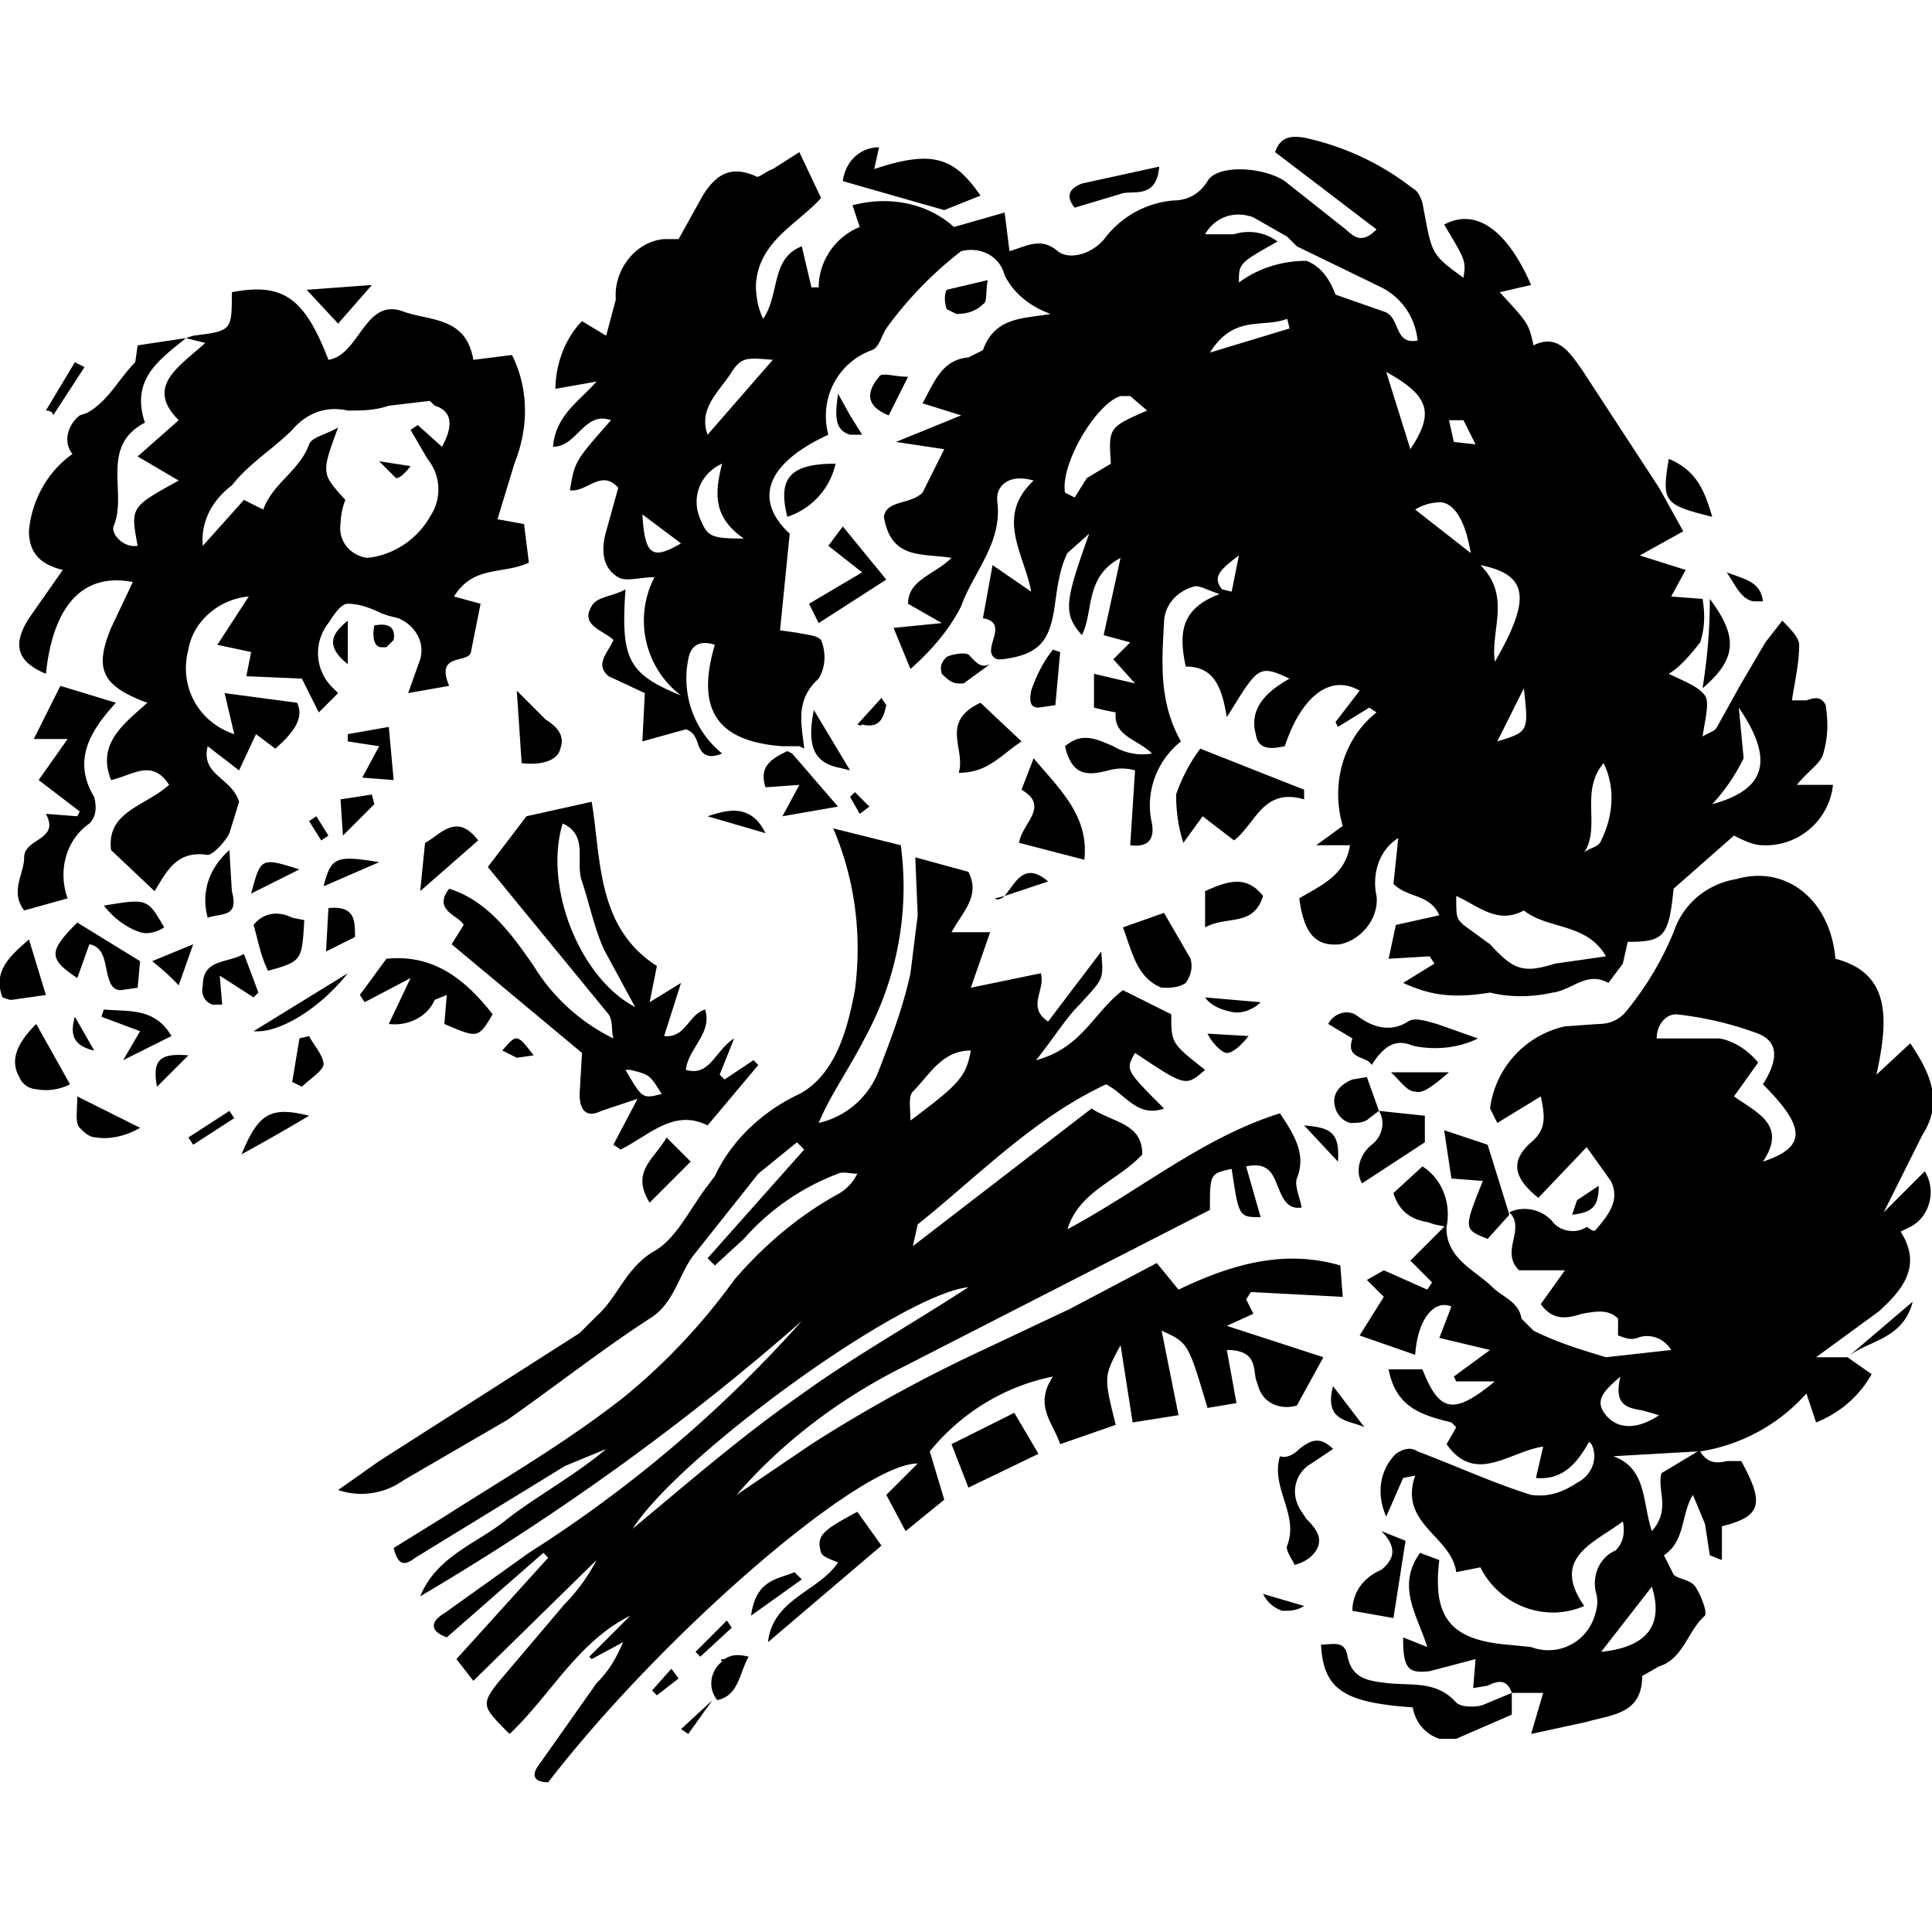 <svg xmlns="http://www.w3.org/2000/svg" viewBox="0 0 80 80"><path d="m22.3 73.1 2.4-3.4c.5-.5.8-1 1.1-1.7l-1.3.7-.1-.1 1.7-1.7c-2.2 1.1-3.3 3.3-5 4.9-1.1-1.1-1.2-1.2-.5-2.1l2.8-3.3c.5-.5 1-1.2 1.3-1.8l-5.1 5-.7-.9 3.8-4.2-.2-.2-4 3.5c-.8-.3-.6-.7-.1-1l3.5-2.5a53.7 53.7 0 0 0 11.3-9.6C28.3 59 23 62.8 17.4 66.1c.7-1.7 2.4-2.2 3.6-3.2 1.3-1 2.8-1.8 4.1-2.9l-1.7.7-6.2 3.8c-.4.3-.7.4-.9-.4l2.1-1.3c2.5-1.6 5.1-3.1 7.5-5 1.7-1.4 3.2-3 4.5-4.8 1.2-1.4 2.6-2.6 4.2-3.5.4-.2.7-.5.9-.9-.3 0-.6-.1-.8 0a9.8 9.8 0 0 0-3.9 2.7l-1.2 1.1-.3-.3 4-4.5-.3-.3-1.6 1.3-2.7 3.4c-.6.8-.8 2-1.8 2.6-2 1.3-3.9 2.8-5.9 4.2l-4.3 2.5a3 3 0 0 1-2.7.4l1.7-1.2 8.3-5.3.7-.7c.9-.8 1.2-2 2.4-2.7.9-.5 1.5-1.8 2.2-2.7l.3-.4c.7-1.5 2-2.7 3.5-3.4 1.5-.8 2-2.7 2.3-4.3.3-2.3 0-4.6-.9-6.7l2.8.7a13 13 0 0 1-1.5 8c-.6 1.2-1.4 2.3-1.9 3.5a3.5 3.5 0 0 0 2.5-2.2c.5-1.3 1-2.6 1.3-4l.3-2.4-.1-2.4 2.2.6c.5 1-.2 1.6-.7 2.5H41l-.8 2.3 2.9-.6c.2.7-.6 1.4.3 2l2.2-2.9c.1 1.2.1 1.1-.9 2.2-.6.6-1 1.3-1.8 2.3 1.9-.5 2.4-2 3.6-2.9l2 1c0 1.2 0 1.2 1.4 2.3-.8.7-.8.7-2.9-.7-.4.7-.4.7 1.2 2.3-1.1.4-1.6-.6-2.4-1-3 1.4-5.3 3.8-7.8 5.8l-.2.9 7.4-5.7c.9.6 2.1.6 2.1 1.9-1 1.1-2.6 1.5-3.1 3.1 3-1.6 5.6-3.8 8.8-4.8.6.9 1.1 1.7.7 2.7-.1.3.1.7.2 1.2-.6.1-.8-.4-1-.9-.2-.5-.4-1-1.3-.8l.6 2.1c-.9 0-.9 0-1.2-2-.9.2-.9.2-.9 1.7l-12.7 6.5c-2.6 1.3-5 3.1-6.9 5.3l3.1-2.1a60.2 60.2 0 0 1 7.1-3.9l3.6-1.7 3.6-1.9.9 1.1c2.1-1 4.3-1.7 6.7-1l.1 1.3-3.8-.2-.2.3.3.6-1.1.5 4 1.3-1.1 2c-.7.2-1.4-.1-1.6-.8l-.1-.3c-.1-.5 0-1.2-1.2-1.2l.4 2.2-1.2.2c-.8-2.7-.8-2.7-1.9-3.2l.7 3.5-1.9.3-.5-3.2c-.7 1.3-.7 1.3-.2 3.3l-2.3.8c-.3-.9-1.1-1.6-.3-2.8-2 .4-3.8 1.5-5.1 3.1l.6 2-1.6 1.3-.8-1.5 1.3-1.3c-2.4 0-10.6 7.1-15.3 13.2-.6 0-.7-.3-.4-.7zm3.9-9.8c2.4-2 4.6-3.9 6.9-5.5 2.2-1.6 4.7-3 7-4.5-2.8.3-12 7-13.9 10zm11.6-18.1c-.2.2-.1.7-.1 1.2 2-1.5 2.3-1.8 2.5-2.9-1.2 0-1.7 1-2.4 1.7zm-9.6 26.4 1.3-1.2-1 1.4-.3-.2zM27 70l.8-.9.3.4-.9.7-.2-.2zm2.5.4-.1.1.1-.1zm0 0c.1 0 .1 0 0 0 .1 0 .1 0 0 0zm.5-1.7c.3-.2.6-.2 1-.1-.4.7-.4 1.6-1.3 1.8-.4-.5-.3-1.2.2-1.6-.1-.1 0-.1.1-.1zm-1.2-.3 1.3-1.3.2.3-1.3 1.2-.2-.2zm5.9-3.7c-.2-.1-.6-.2-.7-.4-.2-.7 0-.9 1.5-1.7l1 1.4-4.7 4c.2-1.8 2.1-2.1 2.9-3.3zm-1.8.4.3.3-2.1 1.5c.2-1.5 1.1-1.5 1.8-1.8zm25.6 5.6c-2.8-.2-3.7-.7-3.8-2.6.5 0 1-.2 1.1.5.2.9.8 1 1.7 1.1 1 .1 2-.1 2.8.8.2.2.8.2 1.1.1l1.2-.5v.9l-2.3 1h-.7c-.6-.2-1-.7-1.1-1.3zm5.4-.6h-1.3c-.2-.6-.6-.5-1-.3l-.6.1.1-1.2-1.9.5c-.9.1-1.1-.1-1.1-1.4l1 .4c-.4-1.3-1.3-2.5-.3-3.9l.8.3c-.3 2.4.5 3.3 2.8 3.5l1 .1A2 2 0 0 0 66 67c.1-.3.2-.6.1-1-.2-.7.1-1.5.8-1.8.3-.3.4-.7.3-1.2-1.2.9-3 1.5-1.6 3.5-1.6.7-3.5 0-4.3-1.6l-1 .2c-.2-1.5-2.4-2-1.7-4l-.5.1-.7 1.6c-.4-.9-.3-1.9.4-2.6.3-.2.6-.3.9-.1 1.6.6 3.1 1.3 4.7 1.8.7.1 1.3-.1 1.9-.5.6-.3.9-1 .6-1.6l-.1-.1c-.5.9-1.1 1.6-2.2 1.5l.3-1.3c-1.4.2-2.8 1.6-4-.1l.4-.7-.2-.2c-1.2-.3-2.3-.6-2.6-2.2h1.4c.7 1.8 1.3 1.9 3 .5h-1.6l-.1-.2 1.5-1.1-2.1-.5.5-1.3c-.7-.3-1.4.5-1.5 2l-2.3-.8 1-1.6-.7-.7.7-.4 1.8.8.2-.3-.9-.9 1.5-1.5c-.1 1.4 1.2 1.9 1.9 2.6.4.4 1.1.6 1.2 1.3l.5.5c1 .5 2 .8 3 1.1l2.7-.3c-.3-.5-.9-.7-1.4-.5-.3.1-.5 0-.8-.1v-.7c-.4-.4-.9-.3-1.5-.2-.6.2-1.2.3-1.7-.4l1-1.4h-1.9c-.8-.8.3-1.7-.4-2.4.6-.3 1.4-.1 1.8.4.3.4 1 .5 1.4.2.3.2.3.2.4.1.5-.6 1-1.2.6-2l-1-1.4-2 2.1c-1-.8-1.2-1.5-.3-2.3.6-.5.6-1 .4-1.9L62 46.5l-.3-.6a4 4 0 0 1 3.1-3.4l1.4-.1c.5 0 .9-.2 1.2-.6.8-1 1.4-2 1.9-3.2.4-1.2 1.4-2 2.6-2.2 2.1-.6 3.9.9 4.1 3.3 2.3.6 2.2 2.5 1.7 4.8l1.4-1.3c.8 1.2 1.4 2.4.5 3.8L78 50.2l1.7-1.7c.5.8.2 1.9-.6 2.3l-.4.2c.9 1.4.1 2.4-.9 3.3l-2.6 1.9h1.3l2.7-2.3c-.4 1.6-1.9 1.6-2.7 2.3l1 .7c-.5.9-1.3 1.6-2.3 2l-.4-1.2a7.4 7.4 0 0 1-4.4 2.4c.3.5.7.5 1.1.4h.6c1 1.8.8 2.3-.8 2.7v1.4l-.5-.2-.2-1.3-.5-1.2c-.5.8-.3 1.9-1.2 2.5l.4.8c.2.2.7.2.9.5.2.3.5 1 .4 1.2-.7.6-.9 1.8-1.9 2.1l-.7.4c0 1.6-1.3 1.6-2.3 1.9l-2.3.5.5-1.7zm2.4-1.7c1.9-.2 2.6-1.1 2.1-2.7l-2.1 2.7zm.5-8.1c1.4.5 1.2 1.9 1.6 3.1.8-.9.2-1.7.4-2.4l1.5-.9-3.5.2zm-.3-1.7c.5.6 1.3.6 2.2 0l-.7-.2c-.6-.1-1.2-.2-.9-1.4-.7.6-1.1 1-.6 1.6zM72.8 44l-1 1.4c1 .7 2.2 1.2 1.2 2.7 1.8-.6 1.8-1.4 0-3.2.5-.8.8-1.7-.2-2.1a14 14 0 0 0-3.4-.8c-.4 0-.8.4-.8 1h2.6c.6.1 1.2.5 1.6 1zM62.6 70.1c.1 0 0 0 0 0zm.1 0c-.1 0 0 0 0 0zM52.3 66l1.7.5c-.3.2-.6.2-.9.2-.3-.1-.6-.3-.8-.7zm4.9-1c.5-.4.7-.9 0-1.6l1 .4-.5 3.2-1.7-.3c0-.8.5-1.4 1.2-1.7zm-3.9-1c.5-1.3-.7-2.4-.3-3.7.3.1.6-.1.8-.3.4-.3.8-.6 1.4 0l-.9.6c-.7.4-.9 1.3-.4 2l.2.3c.4.4.7.8.4 1.3-.2.3-.5.5-.9.6 0-.1-.4-.6-.3-.8zm-13.9-4.2 2.6-1.3 1 1.7-2.9 1.4-.7-1.8zm15.8-2.4 1.3 1.7c-.6-.3-1.7-.2-1.3-1.7zM3.3 46.7c-.2-.2-.1-.7-.1-1.3l2.6 1.3c-.5.3-1.2.5-1.8.4-.3 0-.5-.2-.7-.4zm4.5.4L9.5 46l.2.3L8 47.4l-.2-.3zm5-.9a93 93 0 0 1-2.8 1.6c.7-1.7 1.2-2 2.8-1.6zm-12-1.6c-.4-.7-.1-1.4.7-2.2l1.4 2.5c-.4.2-.9.3-1.4.2a.8.8 0 0 1-.7-.5zm26.8 2.5 1 1-1.7 1.7c-.8-1.3.2-1.8.7-2.7zM7.8 43.7 6.5 45c-.2-1.1.1-1.4 1.3-1.3zm-2-1-1.6-.6.1-.3c1 .1 2.1-.1 2.8 1.1l-2 1 .7-1.2zm-2.7-.6.8 1.4c-.9-.2-1-.7-.8-1.4zm22.3 5.3 1-1.9-1.5.5c-.6.3-.9 0-.9-.7l.1-1.7-5.4-4.5.5-.8c-.2-.4-1.3-.6-.6-1.5 1.6.5 2.6 1.9 3.5 3.2a8 8 0 0 0 3.3 3c-.1-.3 0-.7-.2-1l-5-6.1 1.6-2.1 2.7-.6c.4 2.4.2 5.2 2.7 6.8l-.3 1.5 1.3-.8-.7 2.2c.9.1 1-.9 1.7-1.1.3 1-.7 1.6-.8 2.5 1 .3 1.2-.8 2-1.3l-.6 1.5.2.2 1.2-.8.2.2-2.1 2.5c-1.4-.7-2.4.4-3.6 1l-.3-.2zm.5-3.1c.7 1.2.7 1.2 1.5 1-.5-.8-.5-.8-1.3-1h-.2zm.4-2.6L25 39.3c-.4-.9-.6-1.9-.9-2.8-.3-.8.3-1.9-.8-2.4-.8 2.6.7 6.4 3 7.6zm-14.2 3.1.3-1.8.4-.1c.2.4.6.8.6 1.2-.1.3-.6.6-.9.9l-.4-.2zm-12-3.5c-.4-1.1.3-1.7 1.1-2.4l.7 2.3-1.4.2H.4l-.3-.1zm14.3-1c-1.1 1.4-2.8 2.5-3.9 2.4l3.9-2.4zm-10-.2c-.1-.5-.2-.9-.7-1l-.5 1.4c-1.2-.8-1.2-1.1 0-2.3l2.6 1.6-.1 1.1-.7.1c-.4 0-.5-.4-.6-.9zm4 .7c0-1.1 1-.9 1.7-1.3l.6 1.6-.2.2-1.4-.9.1 1.2h-.4c-.3-.1-.5-.4-.4-.8zm13 3-.6-.3c.6-.7.6-.7 1.3.2l-.7.1zm40 5.1-1.3-.1-.3-2 1.8.6.9 2.9-.9 1c-1-.4-1-.4-.2-2.4zM6.3 39.8l1.7-.7-.6 1.7a10 10 0 0 0-1.1-1zm10.7.7-1.9 1-.2-.3 1.1-1.5c2-.2 3.3.9 4.4 2.3-.6 1-.6 1-2 .4l.1-1.2-.5.2c-.3.7-1.1 1.1-1.9 1l.9-1.9zm42.9 10.2c0 .1 0 .1 0 0 0 .1 0 .1 0 0zm-2.2-1.3 1.2-1.1c.8.5 1.2 1.5 1 2.5l-.5-.1-.3-.1c-.7-.1-1.2-.5-1.4-1.2zm4.9 1c0 .1 0 0 0 0zm0 0c0 .1 0 .1 0 0zm-5.8-3c.4-.3.6-.9.3-1.4l1.9.2v1.1L56.4 49c-.3-.5-.1-1.2.4-1.6zm-46.3-9.1c.4-.5 1-.6 1.6-.3l.5.1c-.1 1.7-.1 1.7-1.5 2.1-.3-.6-.4-1.2-.6-1.9zm54.8 11.4.9-.6c0 .9-.3 1.1-1.1 1.2l.2-.6zm-61-12.2c1.8-.3 1.8-.3 2.5.9-.3.2-.7.3-1 .2-.6-.2-1.1-.6-1.5-1.1zm-3.3-2c0-.8 1.5-.7.9-1.8l1.3.1.1-.2-1.7-1.3 1.2-1.7H1.4l1.1-2.2 2.3.7C3.7 30.3 3 31.5 3.9 33c.1.4.1.8-.2 1.1-1 .7-1.3 2-.9 3.1l-1.8.5c-.6-.8 0-1.5 0-2.2zm53 11.1c1 .1 1.5.2 1.4 1.5L54 46.6zm-40.4-9c1.1-.1 1.1.5 1.1 1.2l-1.2.6.1-1.8zm-4.1-2.4.1 1.7c.3 1.1-.4.9-1 1.1-.3-1.1.1-2.1.9-2.8zm45.8 10.7c-.2-.6.2-1 .7-1.2l.6-.1.5 1.4-.4.3c-.2.2-.5.2-.8.2a.9.9 0 0 1-.6-.6zM4.6 35.2C4.4 33.6 6 33.4 7 32.5c-.7-1.1-1.5-.4-2.4-.2-.6-1.5.5-2.3 1.5-3.2-1.9-.7-2.2-1.4-1.5-3.1l.9-1.9c-2.1-.4-3.3 1-3.6 3.8-1.2-.5-1.4-1.2-.7-2.3l1.4-2c-.8-.2-1.4-.6-1.4-1.6.1-1.3.8-2.5 1.8-3.2-.4-.5-.2-1.2.3-1.6l.3-.1c.9-.5 1.3-1.4 2-2.1l.1-.7 2-.3.3-.1c1.6-.2 1.6-.2 1.6-1.8 2.1-.4 3 .2 4 2.8 1.3-.2 1.5-2.6 3.1-2 1.1.4 2.6.2 2.9 2l1.6-.2c.7 1.4.7 3 .1 4.5l-.7 2.3 1.1.2.2 1.6c-1.1.5-2.3.1-3.1 1.4l1.1.3-.4 2c-.1.5-1.5 0-.9 1.4l-1.7.3.5-1.4c.2-.7-.2-1.4-.9-1.7l-.4-.1-.3-.1c-.4-.2-.9-.4-1.4-.4-.3 0-.6.5-.8.8a2 2 0 0 0 .2 2.7l.2.2-.8.8-.7-1.4-2.3-.1.2-1-1.4-.3 1.3-2c-1.2.1-2.3 1-2.5 2.2-.4 1.5.4 3 1.9 3.5l-.4-1.7 3 .4c.3.6-.1 1.2-.9 1.9l-.8-.6-.7 1.5-1.3-1c-.3 1.2 1 1.3 1.3 2.3l-.4 1.3c-.2.4-.7.9-.9.9-1.3-.2-1.7.7-2.2 1.5l-1.8-1.7zM6 17.5c-1.9 1-.7 2.9-1.3 4.3-.1.3.4.9 1 .8-.3-1.6-.3-1.6 1.7-2.7l-1.7-1 1.7-1.5c-1.4-1.4 0-2.2 1.1-3.2l-.8-.2c-1.1.9-2.3 1.7-1.7 3.5zm11.8-.9-1.7.2c-.6.2-1.1.2-1.7.2-.9-.2-1.7.1-2.3.8-.8.8-1.8 1.4-2.5 2.3-.8.6-1.3 1.5-1.2 2.5l1.7-1.9.8.4c.4-1.1 1.5-1.6 1.9-2.7.1-.3.7-.4 1.2-.7-.7 1.9-.7 1.9.3 3a3 3 0 0 0-.2 1c-.1.7.4 1.3 1.1 1.4 1.1-.1 2.1-.8 2.6-1.7a2 2 0 0 0-.1-2.4l-.7-1.2.3-.2 1 .9c.5-.9.4-1.5-.3-1.7l-.2-.2zM12.4 36l-2 1c.4-1.5.4-1.5 2-1zm44.7 10zM15.7 35.7l-2.3 1c.3-1.2.5-1.3 2.3-1zm41.9 8.7H60c-.7.6-1.1.9-1.4.8-.3 0-.5-.3-1-.8zM50 42.8l1.7.1c-.4.5-.7.7-.9.7s-.6-.4-.8-.8zm-32.4-7.9c.6-.3 1.3-1.3 2.2-.1l-2.4 2.1.2-2zM56 43l-1-.6c.2-.4.7-.6 1.1-.4l.3.2c.6.4 1.3.5 1.9.1.3-.2.8 0 1.2.1l1.7.6c-.8.4-1.8.5-2.7.3-.7-.3-1.2 0-1.7.8-.2-.4-1.1-.2-.8-1.1zm-43.2-9 .3-.2.5.8-.3.2-.5-.8zm37.1 7.3 2.3.2c-.3.3-.8.5-1.2.4-.5-.1-.9-.3-1.1-.6zm-35.8-8.2 1.3-.2.1.4-1.3 1.3-.1-1.5zm34 7.8c-1-.4-1.2-1.4-1.6-2.5l1.7-.6 1.1 1.9c.1.4 0 .7-.2 1-.3.2-.6.2-.9.2h-.1zm10-.2 1.3-.8-.2-.3-1.7.1.3-1.4 1.8-.4c-.4-.9-1.3-.7-1.9-1.3l.2-1.9c-.8.5-1.1 1.5-.9 2.4.1.9-.6 1.8-1.5 2-1 .1-1.5-.4-1.7-1.9.8-.5 1.9-.9 2.1-2.2h-1.4l1.1-.8c-.5-1.7 0-3.6 1.4-4.7l-.3-.2-1.3.8-.1-.2 1-1.3c-1.2-.7-2.4.2-3.1 2.3-.5.1-1.1.2-1.2-.5-.3-1.1.5-1.8 1.4-2.3-1.3-.6-1.3-.5-2.6 1.6-.2-1.2-.5-2.1-1.7-2.1-.3-1.4-.2-2.4 1.4-3-.6-.2-.9-.4-1.1-.3-.7.2-1.2.8-1.2 1.5-.1 1.7-.2 3.3.7 4.9-1 .8-1.5 2.1-1.2 3.4.1.6-.1 1-.9.9l.2-3.1a2 2 0 0 0-1.1 0c-.8.2-1.5.3-1.8-1 .7-.6 1.3-.3 2 0 .5.3 1.1.4 1.6.3-.6-.6-1.6-.7-1.5-1.7l-.5-.1-.4-.1v-1.4l1.7.4-.9-1 .7-.7-1.1-.3.7-3.2c-1.5.8-1.1 2.2-1.6 3.2-.8-.9-.7-1.4.3-4.2l-.9.8c-.3.6-.4 1.3-.5 2-.2 1.6-.6 2.2-2.2 2.4h-.2c-.8-.3.6-1.5-.6-1.7l.4-2.2 1.6 1.1c-.3-1.6-1.5-3.1.1-4.6-1-.3-1.6.2-1.5.9.2 1.7-1 2.9-1.5 4.3-.5 1-1.3 1.9-2.1 2.6L37 26l2-.2-1.4-.8c0-1 1.1-1.2 1.8-1.9-1.2-.2-2.5.1-2.8-1.7.1-.7 1.1-.5 1.6-1l.9-1.8-2-.3 2.7-1.1-1.6-.5c.5-.9.8-1.8 1.9-1.9l.6-.3c.5-1.4 1.7-1.3 2.8-1.5-.8-.3-1.5-.8-1.9-1.6-.2-.8-1-1.2-1.8-1a15.5 15.5 0 0 0-3.1 3.2c-.2.3-.3.8-.6.9-1.4.5-2.2 2-1.8 3.5-2.6 1.2-3.1 2.7-1.6 4.1l-.4 4 .7.1c.5.1.8.1 1 .3.2.5.2 1.1-.1 1.6-1 .9-.7 1.9-.6 2.9l-.2-.1h-.7c-2.7-.2-3.6-1.5-2.8-4.2-.6-.2-1 0-1.1.6a4 4 0 0 0 1.4 3.9c-.7.3-.9-.1-1-.4-.1-.3-.2-.5-.5-.6l-1.8.5.1-2-1.5-.7c-.6-.5 0-1 .2-1.5-.4-.4-1.4-.6-.9-1.4.2-.4.9-.4 1.4-.7-.2 2.9.1 3.5 2.3 4.4a3.9 3.9 0 0 1-1.1-4.9c-.6 0-1.2.2-1.5 0-.7-.4-.7-1.2-.5-1.9l.5-1.8c-.7-.8-1.3.2-2 .1.2-1.2.2-1.2 1.7-2.9-1.1-.4-1.4 1.1-2.4 1.1.1-1.3 1.1-1.9 1.8-2.7l-1.7.3c0-1 .4-2.1 1.1-2.8l1 .6.4-1.5c-.1-1.2.8-2.4 2-2.5h.6l1-1.8c.5-.8 1.1-1.3 2.2-.8.1.1.4-.2.7-.3l1.1-.7.9 1.9c-1 1.1-2.6 1.8-2.7 3.6 0 .5.1 1 .3 1.4.7-1 .3-2.5 1.6-3l.4 1.7h.3c0-1.1.7-2.1 1.7-2.5l-.3-.9c1.5-.4 3.1-.1 4.2.9l2.1-.6.2 1.6c.7-.2 1.3-.6 2 0 .5.4 1.5.1 2-.6a4 4 0 0 1 2.8-1.5c.6 0 1.1-.3 1.4-.8.4-.7 2.3-.6 3.2 0l2.4 1.9c.4.3.7.8 1.4.1l-4.2-3.2c.2-.6.6-.7 1.2-.6a11 11 0 0 1 4.5 2.1c.2.1.3.3.4.6.4 2.1.3 2.1 1.7 3.1.1-.7.1-.7-.8-2.2 1.3-.7 2.6.2 3.6 2.5l-1.3.3c1.2 1.3 1.2 1.3 1.4 2.2 1-.5 1.5.3 2 1l3.2 4.9 1 1.8-1.8 1 1.9.6-.6 1.1 1.3.1c.1.6.1 1.2-.1 1.8-.4.5-.8 1-1.3 1.3.6.3 1.2.5 1.5.9.2.3 0 1-.1 1.7.3-.2.5-.2.6-.4l1-1.8 1-1.7.7-.9c.3.3.7.7.7 1 0 .8-.2 1.6-.3 2.3h.6c.3-.1.6-.2.8.2.1.7.1 1.3-.1 2-.1.4-.6.7-1.1 1.3h1.5A2.8 2.8 0 0 1 73 35c-.4 0-.8-.2-1.2-.4l-2.5 2.2c-.2 2-.4 2.2-1.9 2.2l-.2.9-.6.8c-.9-.5-1.5.3-2.3.4-.9.2-1.8.2-2.6 0-1.8.3-2.7 0-3.6-.4zm2.5-2.4 1.1.8c1 1.1 1.4 1.2 2.7.8l2.1-.3c-.8-1.4-2.4-1.1-3.4-1.9-1.1.6-1.9-.2-2.8-.6 0 .9 0 .9.3 1.2zm5-3c.2-.2.6-.2.7-.5.5-1 .6-2.2.1-3.2-1 1.2-.1 2.6-.8 3.7zm6.6-3.9a8 8 0 0 1-1.3 1.9c2.2-.6 2.6-1.8 1.1-4l.2 2.1zM62 30.7c1.3-.4 1.3-.4 1.1-2.2L62 30.7zm-33.8-8.2-1.6-1.2c.1 1.7.4 1.9 1.6 1.2zm.8-1c.3.7.4.8 1.8.8-1.3-.9-1.2-1.9-.9-3.1-.9.4-1.3 1.4-.9 2.3zm32.9 5.9c1.5-2.6 1.4-3.6-.6-4 1.3 1.3.4 2.7.6 4zm-11.3-3 .4.1.3-1.5c-.8.6-1.1.9-.7 1.4zm-20.3-9c-.5.8-1.4 1.5-1 2.6l2.7-3.1c-1.1-.1-1.3-.1-1.7.5zm16.1 1c-1 .3-2.5 2.8-2.3 4l.4.2.5-.8 1-.6c-.1-1.5-.1-1.5 1.5-2.2l-.7-.6h-.4zm12.2 4.7 2.3 1.8c-.2-1.2-.6-2-1.2-2.1a2 2 0 0 0-1.1.3zm-.2-2.5c1-1.5.8-2.2-1-3.2l1 3.2zm1.6-1.2.2.9.9.1-.5-1H60zm-9.9-2.8 3.3-1-.1-.4c-1 .4-2.2-.2-3.2 1.4zm5.2-2.4 2 .7c.7.2.4 1.4 1.4 1.2-.1-1-.7-1.8-1.5-2.2l-3.5-1.7-.4-.4-1.4-.8c-.8-.3-1.6 0-2 .7h1.2a2 2 0 0 1 1.8.3c-1.6.9-1.6.9-1.6 1.7.8-.6 1.8-.9 2.8-.9.5.2.9.6 1.2 1.4zM41.6 37.1c-.1.1-.3.2-.4.1l.4-.1zm-25.9-6.2-1.3-.2v-.3l1.7-.3.2 2.2-1.3-.1.7-1.3zm26.2 5.8c.3-.4.7-.9 1.5-.2l-1.8.6.3-.4zm8 .2c.9-.4 1.7-.7 2.4.2-.4 1.3-1.5.8-2.4 1.3v-1.5zm-20.6-3.1c.9-.3 1.8-.5 2.4.7l-2.4-.7zm3.8-1.3-1.4.1c-.3-.9.3-1.2.9-1.5l.2.1 1.9 2.2-2.3.4.7-1.3zm-11.5-.9-.2-3 1.2 1.2c.5.3.8.7.6 1.2-.1.5-.8.7-1.6.6zM35.2 33l.2-.2.6.6-.4.3-.4-.7zm7 1.9c.1-.8 1.3-1.5.1-2.2l.5-1.3c1.1 1.3 2.3 2.4 2.1 4.2l-2.7-.7zm6.5-2a7 7 0 0 1 1-1.9l4.3 1.7v.4c-1.7-.5-2 1-2.9 1.7l-1.3-1-.8 1.1c-.2-.6-.3-1.3-.3-2zm-15-3.5 1.5 2.5-.4-.1c-1.1-.2-1.4-.9-1.1-2.4zm-19.3-3.7v1.8c-1-.8-.6-1.3 0-1.8zm26.2 3.4 1.7 1.6c-.9.6-1.4 1.3-2.6 1.3.3-1-.8-2.1.9-2.9zm-25.1-3.2c.5-.1.9 0 .8.6l-.3.3h-.2c-.3 0-.4-.4-.3-.9zm20 4.1 1-1.1.2.3c-.1.4-.2 1-1 .8-.1.1-.1 0-.2 0zm7.2-1.4c.2-.6.5-1.2.9-1.7l.3.1-.2 2.2-.7.1c-.3 0-.4-.2-.3-.7zm-3.7-.7c-.1-.3 0-.5.2-.7.2-.1.7-.2.9-.1.3.3.5.6.9.4l-1.1.8h-.2c-.3 0-.5-.2-.7-.4zm2.2-.5-.2.1.2-.1zm0 0zM33.5 25l2.2-1.3-1.4-1.1.6-.8 1.8 2.2-2.8 1.8-.4-.8zM1.9 17l1.2-2 .4.2-1.3 2c0-.1-.1-.2-.3-.2zm13.8 2.1 1.3.2c-.3.4-.5.5-.6.5l-.7-.7zm18.9.1a3 3 0 0 1-2 2.2c-.4-1.6.1-2.2 2-2.2zm36.2 5.6c1.2 1.6 1.1 2.5-.3 3.7.2-1.3.3-2.4.3-3.7zm-36.1-8.5.5.9.5.8h-.5c-.7-.2-.6-.9-.5-1.7zm36.8 7.4c.8.3 1.4.4 1.5 1.2h-.4c-.5-.1-.7-.6-1.1-1.2zM12.7 12l2.7-.2-1.4 1.6-1.3-1.4zm23.7 3.6c.1-.2.6 0 1.2 0l-.8 1.6c-1-.4-.9-1-.4-1.6zM69.1 19c1.2.5 1.5 1.4 1.8 2.4-2-.5-2.1-.6-1.8-2.4zm-29.9-6.2c-.1-.3-.1-.6 0-.8l1.7-.4c-.1.5 0 .9-.2 1-.3.3-.7.4-1.1.4l-.4-.2zm-4.3-5.3c.1-.8.7-1.4 1.5-1.4l-.2.9c2.4-.8 3.3-.5 4.4 1.1l-1.5.6-4.2-1.2zm9.9.1 3.2-.7c-.1 1.3-1 1-1.5 1.1l-2 .6c-.4-.5-.2-.8.3-1z"></path></svg>